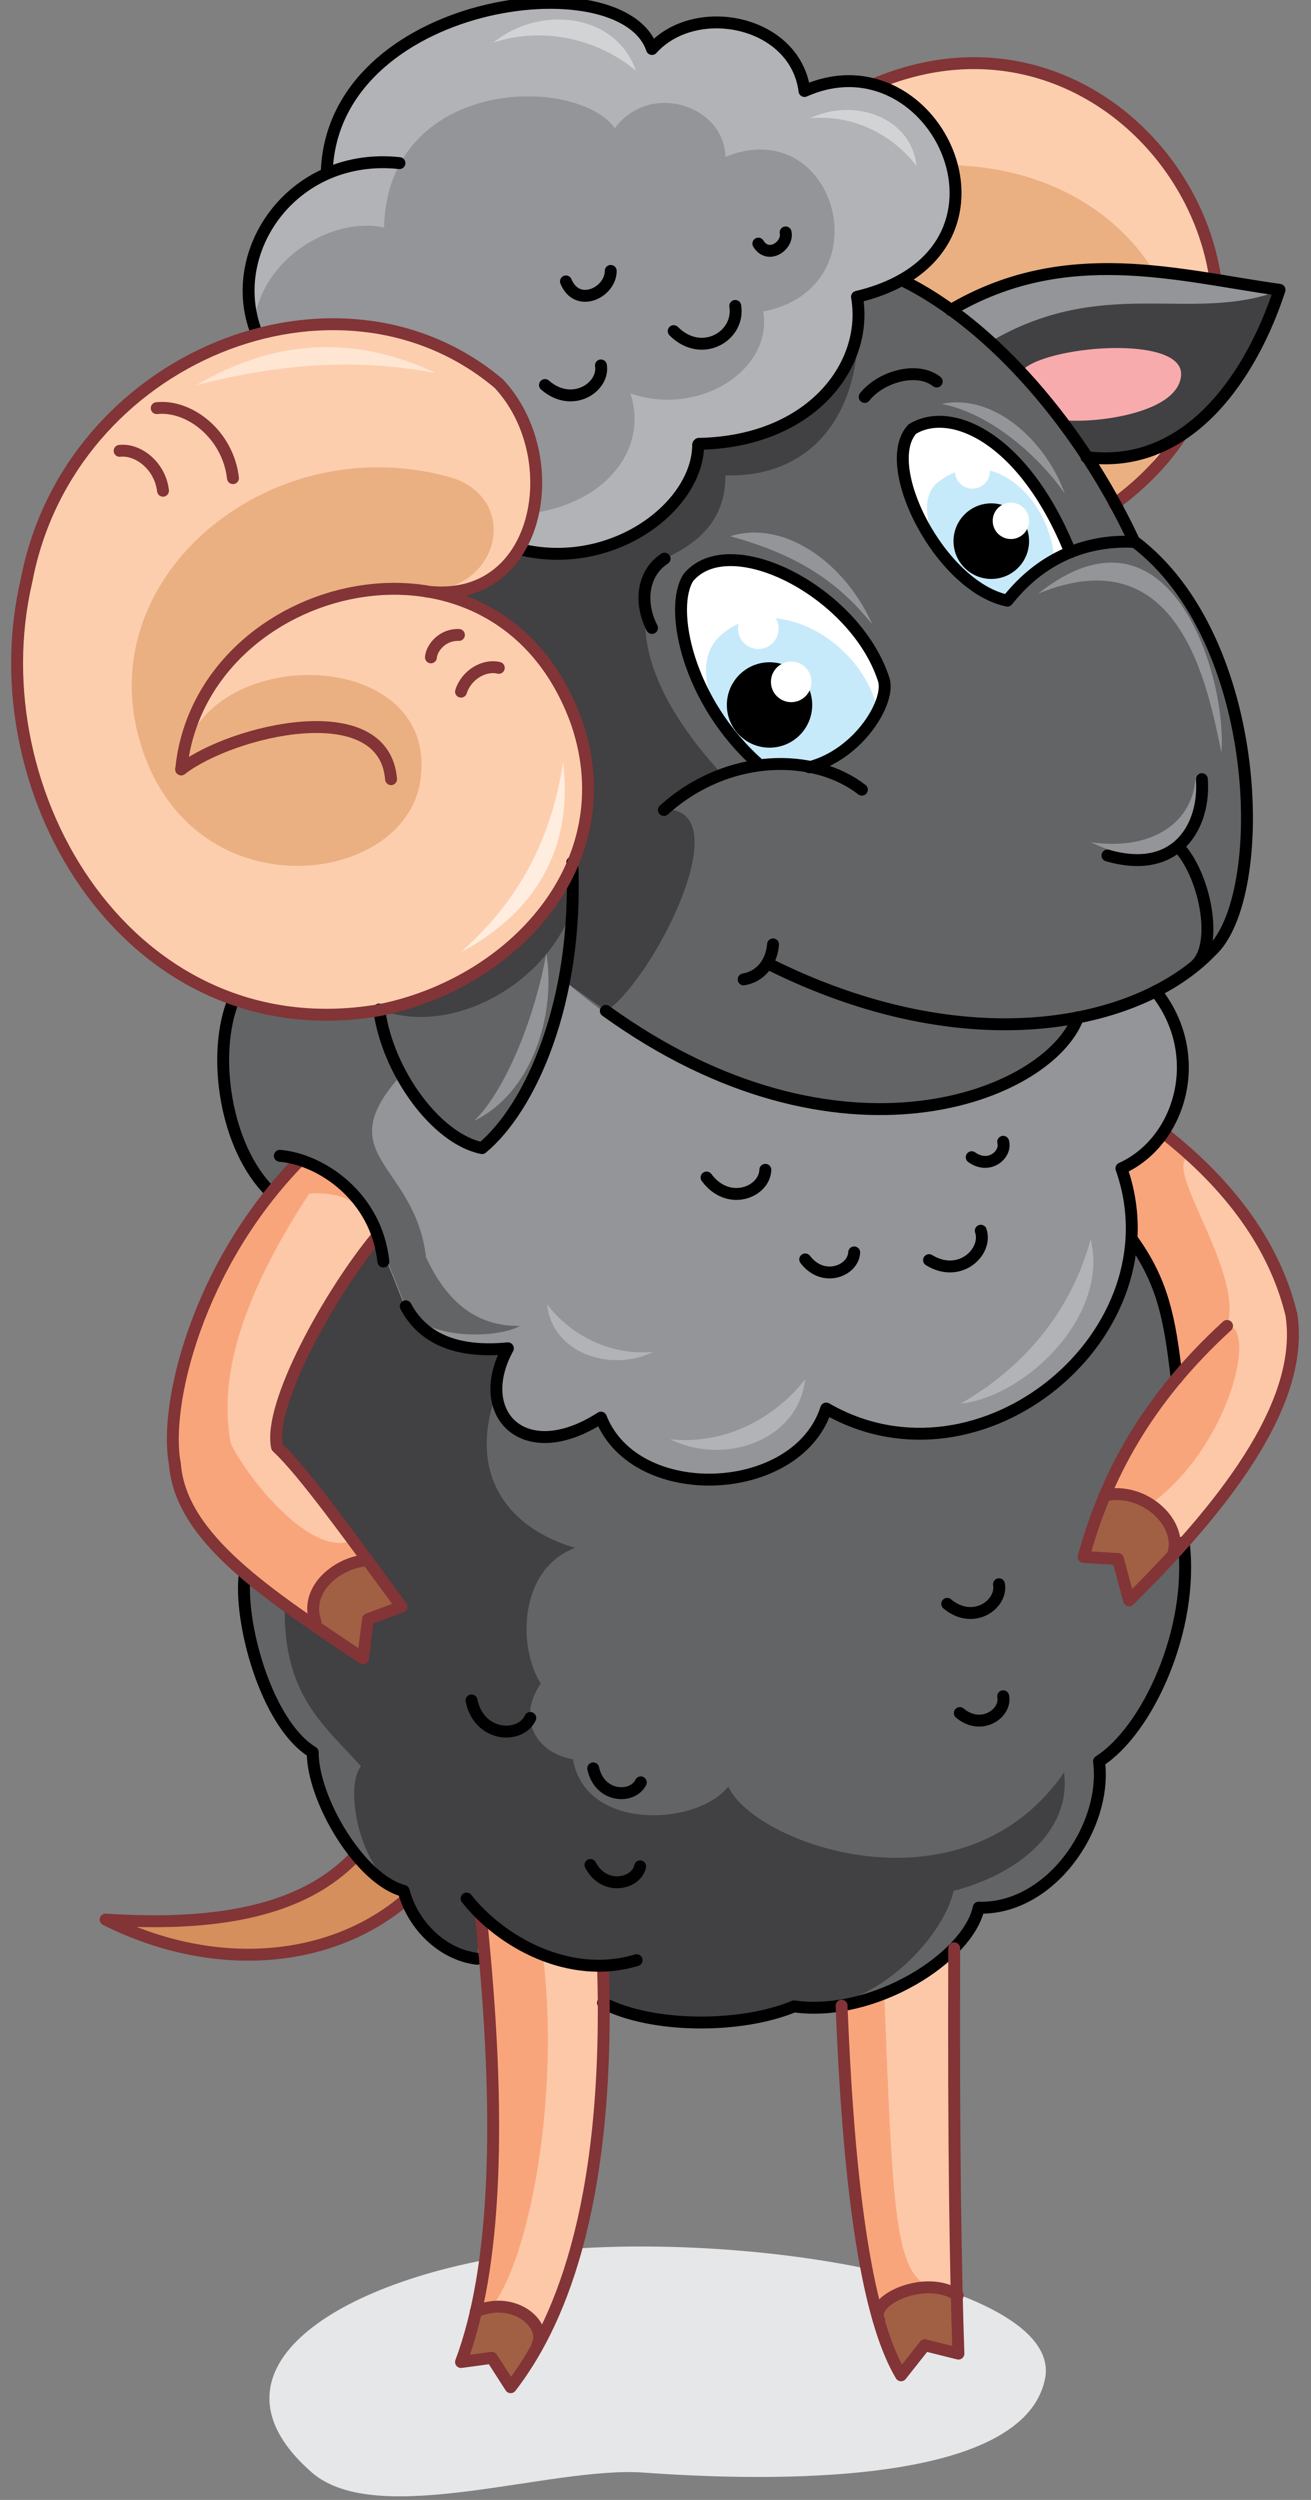 <?xml version="1.0" encoding="utf-8"?>
<!-- Generator: Adobe Illustrator 21.1.0, SVG Export Plug-In . SVG Version: 6.00 Build 0)  -->
<svg version="1.1" id="Layer_1" xmlns="http://www.w3.org/2000/svg" xmlns:xlink="http://www.w3.org/1999/xlink" x="0px" y="0px"
	 viewBox="0 0 187.4 357.1" style="enable-background:new 0 0 187.4 357.1;" xml:space="preserve">
<rect x="0" y="0" width="187.4" height="357.1" fill="#808080" stroke="none"/>
<style type="text/css">
	.st0{fill:#D58F5C;}
	.st1{fill:none;stroke:#823436;stroke-width:1.701;stroke-linecap:round;stroke-linejoin:round;stroke-miterlimit:22.926;}
	.st2{fill:#E6E7E8;}
	.st3{fill:#F9A57B;}
	.st4{fill:#FCC8A8;}
	.st5{fill:#A16044;}
	.st6{fill:#636466;}
	.st7{fill:#414042;}
	.st8{fill:#939598;}
	.st9{fill:#FDCEAE;}
	.st10{fill:#EBB081;}
	.st11{fill:#B1B3B6;}
	.st12{fill:#F8ABAD;}
	.st13{fill:none;stroke:#000000;stroke-width:1.701;stroke-linecap:round;stroke-linejoin:round;stroke-miterlimit:22.926;}
	.st14{fill:#FFFFFF;}
	.st15{fill:#C7EAFB;}
	.st16{fill:#FEE6D3;}
	.st17{fill:#FFEDE0;}
	.st18{fill:#D1D3D4;}
</style>
<g id="gray">
	<path id="XMLID_412_" class="st0" d="M58.5,270.9l-7.7-5.9c-7.6,8.2-20.4,10.2-35.8,9.2C31.1,282.2,48,280.3,58.5,270.9z"/>
	<path id="XMLID_411_" class="st1" d="M50.9,265c-7.6,8.2-20.4,10.2-35.8,9.2c16,8,32.9,6.1,43.4-3.3"/>
	<path id="XMLID_410_" class="st2" d="M72.9,322.2c-25.8,4-44.6,16.8-28.3,31c9.4,8.1,34.2-1,47.5,0c12.5,0.9,54.1,3.1,57.3-13.5
		C152,325.6,102.6,317.6,72.9,322.2z"/>
	<path id="XMLID_409_" class="st3" d="M54,176.7c-1.9-4.7-5.6-8.3-11.1-11c-14.8,15.1-19.5,35.2-17.9,43.4
		c0.8,10.7,13.5,18.8,26.9,27.8l-1.9-7.5l7.5,0.1c-7-9.5-14-19.3-17.8-22.8C38.4,200.7,47.2,184.8,54,176.7z"/>
	<path id="XMLID_408_" class="st4" d="M54,176.7c-1.9-4.7-4.5-6.5-9.8-6.2C33.5,186.8,31.4,198,33,206.2c2.4,5,11.6,16.5,17.5,13.8
		l1.9,3c-7-9.5-8.9-12.8-12.7-16.2C38.4,200.7,47.2,184.8,54,176.7z"/>
	<path id="XMLID_407_" class="st3" d="M168.1,197l-6.4-19.9l-1.4-10.1l6-5c9.4,7.4,15.8,16,18.2,25.9c1.8,11.8-8,25.8-23.2,40.8
		l-1.6-5.9l-4.9-0.3C158,211.1,161.8,203.6,168.1,197z"/>
	<path id="XMLID_406_" class="st4" d="M175.4,189.4c2.6-7.8-10-23.6-5.1-24.2c7.3,8.1,11.9,12.6,14.2,22.6
		c1.8,11.8-3.8,19-16.8,34.1v0.1l-0.7-4.5l-2.6-2.6C175.8,206.7,179.8,189.3,175.4,189.4z"/>
	<path id="XMLID_405_" class="st3" d="M136.5,278.3l-16.1,8.2c1.2,30.9,4.4,45.9,8.5,52.8l2.4-7.4l5.9,4.4
		C136.7,324.4,136.4,307.2,136.5,278.3z"/>
	<path id="XMLID_404_" class="st4" d="M136.5,278.3l-10.1,6.5c1.2,30.9,1.5,39.9,6.6,41.9l3.9,1.2
		C136.5,316.1,136.4,307.2,136.5,278.3z"/>
	<path id="XMLID_403_" class="st4" d="M86.2,280.8l-17.5-7.4c3.1,29.4,2.2,50.7-2.8,64L71,335l2,6C79.3,332.7,87.2,316.2,86.2,280.8
		z"/>
	<path id="XMLID_402_" class="st3" d="M77.6,279.2l-8.9-5.8c3.1,29.4,2.2,50.7-2.8,64l2.5-1.2l1.9-6.7
		C75.7,322.7,80.1,299.3,77.6,279.2z"/>
	<path id="XMLID_401_" class="st5" d="M77.2,334.3c-1.8-3.4-5.9-6.1-9.3-3.7c-0.6,2.5-1.3,4.7-2,6.8l4.4-0.6L73,341
		C74.3,339.2,75.8,337,77.2,334.3z"/>
	<path id="XMLID_400_" class="st6" d="M86.3,286l-0.1-5.3c-5.1,0.9-11-1.6-17.5-7.4l-0.5,6.5c-5.4-0.4-8.2-5-9.6-8.9
		c-6.3-2-11.4-7.5-13.8-20.6c-5.8-6.4-9.9-12.1-9.7-25.5c6.6,5.9,13.6,10.3,16.9,12.2l-1.9-7.5l7.5,0.1
		c-7.1-8.8-12.9-17.3-17.8-22.8c1.2-10.4,8.6-22.9,14.3-30.1l107.8,0.4c4,4.7,5.7,11.8,6.4,19.9c-6.5,8-10.9,16.4-13.2,25.4l4.9,0.3
		l1.6,5.9l7.8-8.3c1.5,12.5-5.2,26.9-12.1,31.3c1.2,9.4-7,21.2-17.2,20.9c-1.5,7.1-15,15.7-26.4,14.1
		C105.8,289.7,93.2,289.6,86.3,286z"/>
	<path id="XMLID_399_" class="st7" d="M86.3,286l-0.1-5.3c-4.8,0.8-11.4-1.6-17.5-7l-0.5,6.1c-5.1-0.4-9.1-6-10.5-9.7
		c-5.9-1.9-8.7-14.5-6.1-17.8c-5.5-6.1-11.1-10.2-10.9-22.9c6.2,5.6,8.1,5.7,11.3,7.5l0.7-5.6l4.8-1.8c-5.5-8.4-10.5-16-17.1-21.1
		c-4.5-8.8,8.2-25,13.6-31.8l18.6,16l-1.6,6.3c-4.3,11.7,1.6,19.4,11.2,22.2c-8.1,3.1-8.2,14.2-4.9,19.4c-3.6,5.2-0.4,10,4.6,10.8
		c1.8,10.4,17.8,9.5,22.2,3.9c3.8,8.3,33.5,18.9,48-2c1.1,8.9-7.5,14.8-15.8,16.9c-1.4,6.7-11.9,18-22.6,16.4
		C106.3,289.6,92.8,289.4,86.3,286z"/>
	<path id="XMLID_398_" class="st8" d="M165.2,141.5l-101-22.9l-30.9,24.2c-3,13.1-0.2,21.4,5.3,27.5l4.2-4.6c6.3,2.2,10,5.9,11.1,11
		l4,10c2.5,4.7,7.4,6.7,14.6,6c-5.1,9.3,2.3,17,13.3,9.9c4.9,12.5,28.1,11.5,32.2-1.3c22.2,12.8,50.5-10.8,42.2-34.3
		C168.9,163,172.5,150.6,165.2,141.5z"/>
	<path id="XMLID_397_" class="st6" d="M64.3,118.6l-30.9,24.2c-3,13.1-0.2,21.4,5.3,27.5l4.2-4.6c6.3,2.2,10,5.9,11.1,11l4,10
		c2.5,4.7,13,4.6,16.3,2.7c-7.2,0.1-11-4.7-13.4-9.8c-1.6-13.5-14-14.4-3.6-26l0,0c2,3.1,5.4,6.7,11.6,10.6c2.3-2.4,4.6-5.5,6.6-9
		c0.6-0.5,1-1.2,1.3-2.5l0,0c4.2-8.5,6.7-18.8,5-27.4c-1.9,3.3-4.4,6.4-7.3,9C74,129.7,71.7,124.6,64.3,118.6z"/>
	<path id="XMLID_396_" class="st9" d="M159.3,72l-36.9-29.5l2.4-30.4C162.4-4,193.6,47,159.3,72z"/>
	<path id="XMLID_395_" class="st10" d="M159.3,72l-43.9-16.9l2.2-28.6C160.5,12.5,183,52.1,159.3,72z"/>
	<path id="XMLID_394_" class="st6" d="M154.2,145.3c-8.3,13.1-38.5,24.5-73.5-5.2l1.2-16.8c7.8-18.8-5.5-37.1-20.9-38.9
		c5.6,1,9.9-0.8,12.8-5.4l37.9-48l17.2,9.1c13.1,6.4,25.7,21.2,33.2,37.3c18.7,14,19.4,51,11,58.6
		C168.9,140.2,162.4,143.7,154.2,145.3z"/>
	<path id="XMLID_393_" class="st7" d="M86.7,144.4l-5.4-3.8l0.1-9.7c-4.6,10.7-17.7,17-27.1,13.3l27.6-20.9
		c7.8-18.8-5.5-37.1-20.9-38.9c5.6,1,9.9-0.8,12.8-5.4l48.6-36.6c1.8,16-6,25.9-18.7,25.5c0,6.3-3.7,9.6-8.7,11.9
		c-6.6,10-0.4,21.4,8.2,30.8l-8.3,5C106,115.3,93.3,140,86.7,144.4z"/>
	<path id="XMLID_392_" class="st1" d="M124.8,12.1C162.4-4,193.6,47,159.3,72"/>
	<path id="XMLID_391_" class="st11" d="M99.8,63.5c-1.4,9.1-7.9,16.2-24.9,15.1c5-20-2.7-34.4-38.4-31.8c-1.1-10.6,1.1-17.1,10.3-22
		C47.3-0.2,88.9-5.7,93.2,7C99-0.8,115,2,115,13c18.9-8.4,33.6,23.2,7.5,29.4C124.1,52.1,115.9,63.1,99.8,63.5z"/>
	<path id="XMLID_390_" class="st8" d="M90.1,56.2c3,8.9-5.3,18.2-19.8,17.3c4.3-17.1-3.3-24.4-33.9-22.2
		c-2.3-13,10.5-20.6,18.5-18.8c0.5-21.4,27.3-21.9,33-14.2c5-6.7,15.6-3.3,15.8,4.1c15.9-6.4,22.8,18.7,5.4,22.1
		C110.5,52.8,100,59.6,90.1,56.2z"/>
	<path id="XMLID_389_" class="st8" d="M155.3,65.3c-5.7-8.7-12.2-15.6-19.4-20.9c16.4-9.7,32.6-4.9,47-2.9
		C179.1,53.1,170.1,67.2,155.3,65.3z"/>
	<path id="XMLID_388_" class="st7" d="M155.3,65.3c-5.7-8.7-6.7-11.1-13.9-16.4c16.4-9.7,28.9-2.6,41.5-7.4
		C179.1,53.1,170.1,67.2,155.3,65.3z"/>
	<path id="XMLID_387_" class="st12" d="M150.6,59.4l-4.7-6.2c2.5-3.8,24-5.7,22.9,0.7C167.8,60.4,150.1,60.9,150.6,59.4z"/>
	<path id="XMLID_386_" class="st8" d="M155.9,120.3c8.7,1.3,14.8-2.8,15-9.5C172.7,120.8,166.4,125.3,155.9,120.3z"/>
	<path id="XMLID_385_" class="st9" d="M61,84.4c7.3-0.6,18.2,8.5,21.5,18.9c6.7,20-9.2,37.1-28.3,40.9c-35.4,6-57.6-30.8-50.4-61.4
		c6.1-32,44.6-47.4,67.5-28.1C81.1,65.3,77.3,86.5,61,84.4z"/>
	<path id="XMLID_384_" class="st10" d="M61,84.4c-19.3-2.8-34.3,12.3-35.1,25.4c1.9-18.2,37-18,34.2,1.6
		c-2.1,15.5-33.5,19.3-40.3-6.2c-6.4-23.6,19.7-44.6,45.3-36.8C74.3,71.9,71.2,84.2,61,84.4z"/>
	<path id="XMLID_376_" class="st13" d="M108.4,34.8c1.4,2.3,4.3,0.3,3.9-1.6 M36.4,46.8c-3.9-11.5,5.8-25.1,20.7-23.5 M46.7,24.8
		C47.3-0.2,88.9-5.7,93.2,7c6.2-6.9,20.5-4.1,21.8,6c18.9-8.4,33.6,23.2,7.5,29.4c1.7,9.7-6.5,20.7-22.6,21 M99.8,63.5
		c0,8.7-11.9,17.9-24.9,15.1 M96.3,47.3c4,4,9.5,0.7,8.8-3.6 M80.9,40.2c1.6,3.9,6.4,1.6,6.4-1.5 M77.9,55c3.9,3.4,8.5,0.3,8-2.8"/>
	<path id="XMLID_375_" class="st14" d="M115.8,109.5l-7.2-0.2c-10.4-9.1-13-22.5-10.2-26.8c5.9-7.1,23.8,2,27.9,14.5
		C127.5,99.9,123,107.6,115.8,109.5z"/>
	<path id="XMLID_374_" class="st15" d="M103.2,90.6c7.1-6.2,20.3,0.7,22.4,11.4l-4.1,4.8l-5.7,2.8l-7.2-0.2
		C104.5,107.4,97.2,95.5,103.2,90.6z"/>
	<path id="XMLID_373_" class="st14" d="M153,78.9l0.7-0.3c-3.9,1.2-6.6,3.3-9.7,7.2c-9.6-2-18.4-19.3-13.6-24.5
		C135.9,57.9,146.5,62.5,153,78.9z"/>
	<path id="XMLID_372_" class="st15" d="M133.7,69.2c7.1-6.2,16.2,1.2,17,10.6l-6.7,5.9C138,86.3,129.3,74,133.7,69.2z"/>
	<path id="XMLID_369_" class="st13" d="M68.2,279.8c-5-0.6-9.2-4.8-10.5-9.7c-6.2-1.6-13-13-13-19.8c-6.7-4.1-10.6-18.8-9.7-25.5
		 M169.2,220.3c1.5,12.5-5.2,26.9-12.1,31.3c1.2,9.4-7,21.2-17.2,20.9c-1.5,7.1-15,15.7-26.4,14.1c-7.7,3.2-20.4,3.1-27.3-0.5"/>
	<path id="XMLID_368_" class="st13" d="M161.8,177c4.4,6.1,5.4,11.2,6.4,19.9"/>
	<path id="XMLID_367_" class="st5" d="M157.8,213.9c6-1.5,9.4,1.1,10.3,7.7c-2.1,2.3-4.3,4.6-6.7,7l-1.6-5.9l-4.9-0.3
		C155.7,219.5,156.6,216.7,157.8,213.9z"/>
	<path id="XMLID_366_" class="st1" d="M166.4,161.9c9.4,7.4,15.8,16,18.2,25.9c1.8,11.8-8,25.8-23.2,40.8l-1.6-5.9l-4.9-0.3
		c3.1-11.3,8.9-22.4,20.5-33"/>
	<path id="XMLID_365_" class="st5" d="M52.4,222.9c-5.8,0.4-8,3.7-7.3,9.4c2.2,1.5,4.5,3,6.8,4.6l0.7-5.6l4.8-1.8
		C55.8,227.2,54.1,225.3,52.4,222.9z"/>
	<path id="XMLID_364_" class="st5" d="M136.9,327.6c-5.3-2.1-8.9-0.1-11.6,2.6c1.1,4,2.3,6.9,3.6,9.1l3.4-4.3l4.8,1.2
		C137,333.6,137,330.7,136.9,327.6z"/>
	<path id="XMLID_363_" class="st1" d="M68.7,273.4c3.1,29.4,2.2,50.7-2.8,64l4.4-0.6L73,341c6.4-8.3,14.3-24.8,13.2-60.2"/>
	<path id="XMLID_362_" class="st1" d="M120.3,286.5c1.2,30.9,4.4,45.9,8.5,52.8l3.4-4.3l4.8,1.2c-0.4-11.8-0.7-28.9-0.6-57.9"/>
	<circle id="XMLID_361_" cx="110" cy="100.7" r="6.1"/>
	<circle id="XMLID_360_" class="st14" cx="113.1" cy="97.4" r="2.9"/>
	<circle id="XMLID_359_" class="st14" cx="108.4" cy="89.8" r="2.9"/>
	<path id="XMLID_356_" class="st13" d="M54.2,144.2c1.2,9,8.2,18.5,14.7,19.8c6.9-5.7,13.8-20.9,12.9-40.8 M38.7,170.3
		c-6.5-6.3-8.5-19.7-5.3-27.5"/>
	<circle id="XMLID_355_" class="st14" cx="139" cy="67.3" r="2.5"/>
	<circle id="XMLID_354_" cx="141.7" cy="77.3" r="5.4"/>
	<circle id="XMLID_353_" class="st14" cx="144.5" cy="74.4" r="2.6"/>
	<path id="XMLID_352_" class="st1" d="M33.3,68.3c-0.7-6.2-6.2-10.5-10.9-10"/>
	<path id="XMLID_351_" class="st1" d="M23.3,70.1c-0.4-3.5-3.5-6-6.2-5.7"/>
	<path id="XMLID_350_" class="st1" d="M25.9,109.9c7.3-5.6,29-10.8,30,1.4"/>
	<path id="XMLID_349_" class="st1" d="M52.4,222.9c-3.8,0.2-9,3.9-7.3,8.8"/>
	<path id="XMLID_348_" class="st1" d="M76.8,335c1.5-3-3.4-7.2-8.8-4.8"/>
	<path id="XMLID_347_" class="st1" d="M125.7,331.5c-1.7-3,6.8-6.7,11.2-3.6"/>
	<path id="XMLID_346_" class="st1" d="M157.9,213.6c5.6-1.2,11.2,3.9,9.8,8.4"/>
	<path id="XMLID_345_" class="st16" d="M62.3,53.3c-10.9-2.1-21.7-1.5-34.2,1.7C39.7,48.2,51.1,48,62.3,53.3z"/>
	<path id="XMLID_344_" class="st17" d="M65.9,136c8-7.1,12.8-15.6,14.6-27.1C82.1,122.7,75.1,131.1,65.9,136z"/>
	<path id="XMLID_343_" class="st1" d="M65.6,90.7c-2.3-0.1-3.9,1.8-4,3.2"/>
	<path id="XMLID_342_" class="st1" d="M71.3,95.4c-2-0.5-4.6,0.9-5.4,3.4"/>
	<path id="XMLID_339_" class="st18" d="M115.8,16.9c6-0.6,11.8,2.3,15.2,6.8C130.3,16.7,122,13.9,115.8,16.9L115.8,16.9z M70.5,6.1
		c7.2-2.4,15-0.5,20.4,4C88,1.8,77.1,0.7,70.5,6.1z"/>
	<path id="XMLID_338_" class="st1" d="M25.9,109.9c2.7-27.4,45.5-38,56.6-6.5c6.7,20-9.2,37.1-28.3,40.9
		c-35.4,6-57.6-30.8-50.4-61.4c6.1-32,44.6-47.4,67.5-28.1c9.8,10.5,6,31.7-10.3,29.7"/>
	<path id="XMLID_326_" class="st13" d="M154.1,145.3c-4.2,11.3-34.1,23.2-67.5-0.9 M135.9,44.3c16.4-9.7,32.6-4.9,47-2.9
		c-3.8,11.7-12.7,25.8-27.6,23.9 M168.4,120.9c3.8,4,5.8,13.8,2.6,16.9 M158.3,122.2c10,2.9,14-4.3,13.5-10.9 M106.3,139.9
		c2.4-0.4,4-2.4,4.2-5 M128.9,40c13.1,6.4,25.7,21.2,33.2,37.3c18.7,14,19.4,51,11,58.6c-10.2,10.6-34.7,16.1-63.4,1.7 M123.2,112.8
		c-6.8-5.3-19.2-5.3-28.3,2.9 M162,77.4c-6.7-0.3-13.1,2.2-18,8.4c-9.6-2-18.4-19.3-13.6-24.5c5.5-3.4,16,1.2,22.6,17.6 M133.9,54.5
		c-2.8-2.2-8-0.7-10.3,2.2 M95,79.8c-3.1,2-3.7,6.2-1.8,9.9 M108.6,109.3c-10.4-9.1-13-22.5-10.2-26.8c5.9-7.1,23.8,2,27.9,14.5
		c1.1,3-3.4,10.7-10.6,12.6"/>
	<path id="XMLID_325_" class="st1" d="M42.9,165.7c-14.8,15.1-19.5,35.2-17.9,43.4c0.8,10.7,13.5,18.8,26.9,27.8l0.7-5.6l4.8-1.8
		c-7-9.5-14-19.3-17.8-22.8c-1.3-6,7.5-21.9,14.3-30.1"/>
	<path id="XMLID_312_" class="st13" d="M40,165.1c5.9,0.5,13.8,5.8,14.8,15.1 M66.7,271.2c4.9,6.2,14.7,11.7,24.3,8.8 M137.2,244.7
		c3.1,2.6,6.7,0,6.2-2.4 M67.4,242.9c1.1,5.3,7,5.5,8.4,2.5 M84.8,252.6c0.9,4.2,5.6,4.4,6.8,2 M84.4,266.4c2,3.8,6.6,2.7,7.1,0.2
		 M135.4,229.1c3.7,3.1,7.9,0.1,7.4-2.8 M138.9,165.3c2.5,1.8,5-0.4,4.5-2.2 M132.8,180c4.4,2.7,8.4-1.2,7.4-4.2 M115.1,179.9
		c2.6,3.4,6.9,1.6,7-1 M101,168.2c3.1,4.2,8.3,2.1,8.4-1.1 M58,186.6c2.5,4.7,7.4,6.7,14.6,6c-5.1,9.3,2.3,17,13.3,9.9
		c4.9,12.5,28.1,11.5,32.2-1.3c22.2,12.8,50.5-10.8,42.2-34.3c8.6-3.9,12.1-16.3,4.9-25.3"/>
	<path id="XMLID_307_" class="st8" d="M78.1,136.2c-1.5,8.3-5.4,19-10.3,23.9C76,156.1,79.5,145.1,78.1,136.2L78.1,136.2z
		 M174.6,107.5c-2-9.6-6-31-26.2-22.7C167.2,69.9,175.4,96.4,174.6,107.5L174.6,107.5z M152.2,70.5c-2.6-7.3-10-14.4-17.6-12.8
		C141.4,59,148.3,64.9,152.2,70.5L152.2,70.5z M124.7,89.2c-5.3-6.6-11.3-10.1-20.3-12.6C111.9,74.2,120.7,80.2,124.7,89.2z"/>
	<path id="XMLID_303_" class="st11" d="M137.3,200.5c8.5-4.8,15.7-12.7,18.6-23.5C158.6,188,146.6,199.5,137.3,200.5L137.3,200.5z
		 M93.4,193.1c-6,0.6-11.8-2.3-15.2-6.8C78.9,193.3,87.3,196.1,93.4,193.1L93.4,193.1z M95.8,205.6c7.7,0.8,14.9-2.9,19.3-8.6
		C114.1,205.8,103.6,209.4,95.8,205.6z"/>
</g>
</svg>
